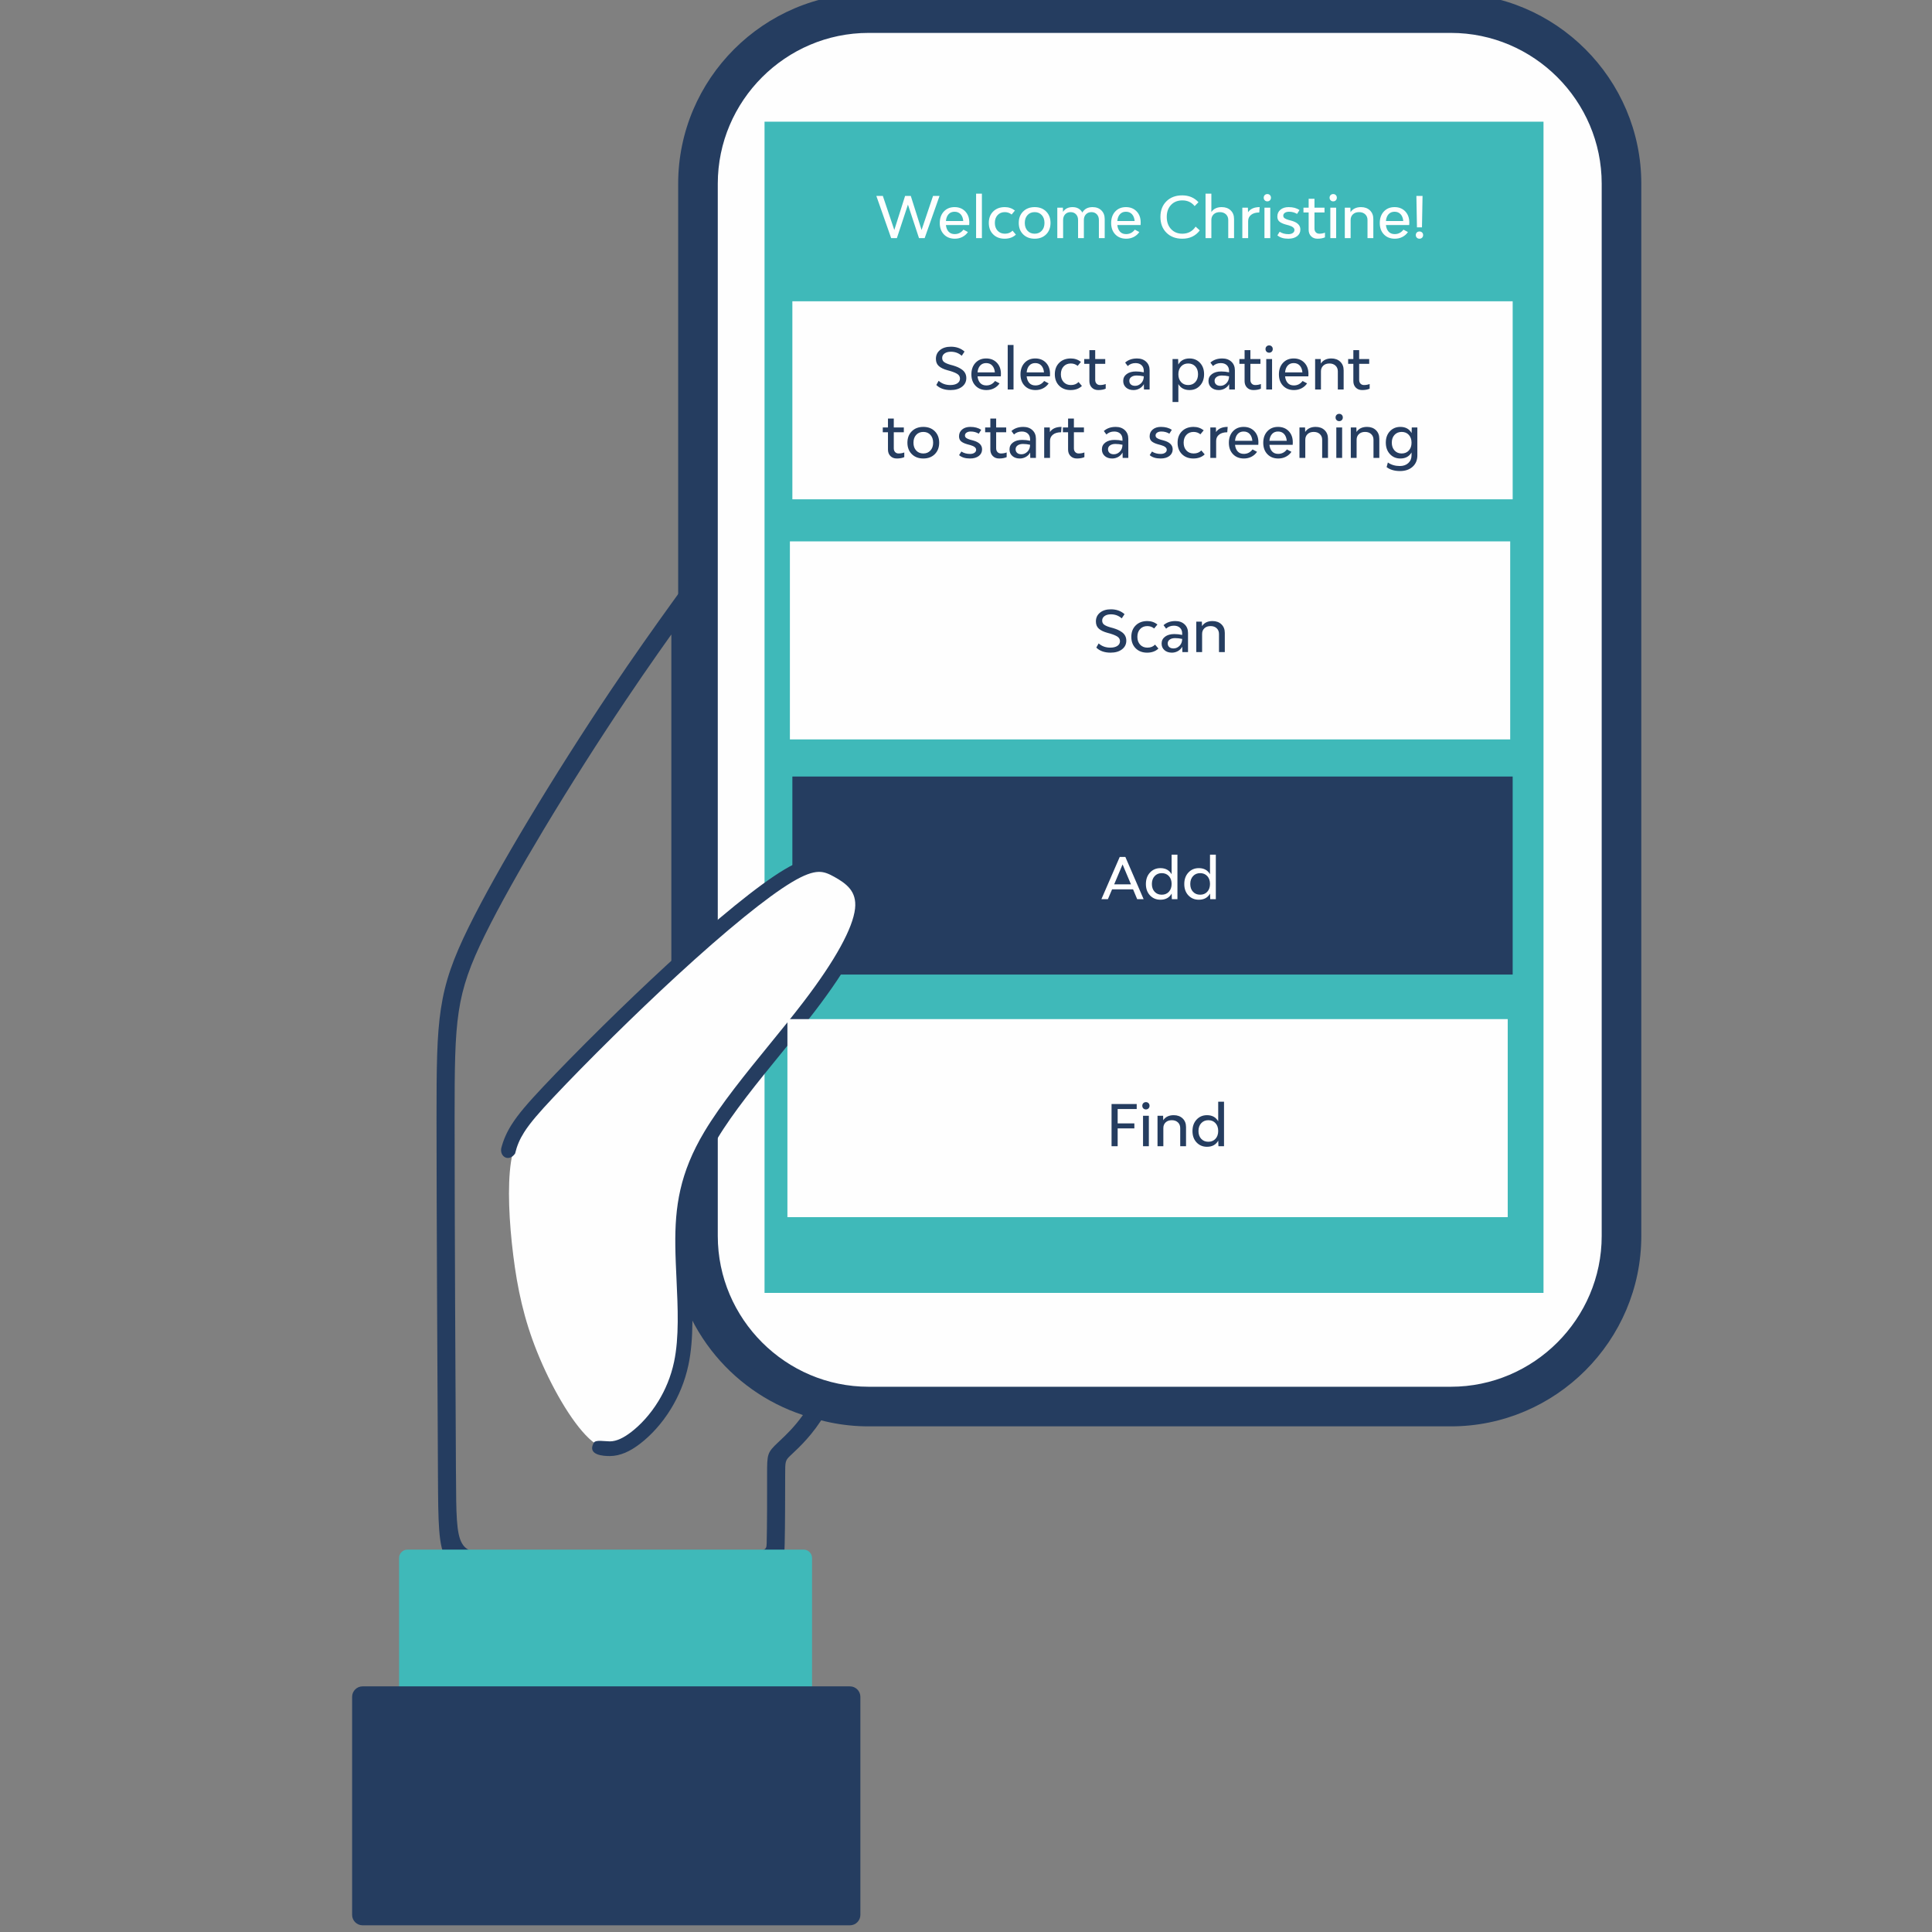 <?xml version="1.0" encoding="UTF-8"?>
<!DOCTYPE svg PUBLIC "-//W3C//DTD SVG 1.1//EN" "http://www.w3.org/Graphics/SVG/1.1/DTD/svg11.dtd">
<!-- Creator: CorelDRAW 2020 (64-Bit) -->
<svg xmlns="http://www.w3.org/2000/svg" xml:space="preserve" width="200mm" height="200mm" version="1.1" style="shape-rendering:geometricPrecision; text-rendering:geometricPrecision; image-rendering:optimizeQuality; fill-rule:evenodd; clip-rule:evenodd"
viewBox="0 0 20000 20000"
 xmlns:xlink="http://www.w3.org/1999/xlink"
 xmlns:xodm="http://www.corel.com/coreldraw/odm/2003">
 <rect x="0" y="0" width="20000" height="20000" fill="#808080" stroke="none"/>
 <defs>
  <style type="text/css">
   <![CDATA[
    .fil0 {fill:#FEFEFE}
    .fil4 {fill:#FEFEFE}
    .fil1 {fill:#3FB9B9}
    .fil3 {fill:#253D60}
    .fil5 {fill:#FEFEFE;fill-rule:nonzero}
    .fil2 {fill:#253D60;fill-rule:nonzero}
   ]]>
  </style>
 </defs>
 <g id="Слой_x0020_1">
  <path class="fil0" d="M8991.45 263.79l6028.23 0c971.34,0 1766.06,794.73 1766.06,1766.06l0 10892.77c0,971.33 -794.72,1766.06 -1766.06,1766.06l-6028.23 0c-971.34,0 -1766.06,-794.73 -1766.06,-1766.06l0 -10892.77c0,-971.33 794.72,-1766.06 1766.06,-1766.06z"/>
  <polygon class="fil1" points="7914.43,1259.71 15978.3,1259.71 15978.3,13384.03 7914.43,13384.03 "/>
  <path class="fil2" d="M8991.46 -69.32l6028.19 0c542.19,0 1035.09,221.74 1392.19,578.87 357.13,357.14 578.87,849.97 578.87,1392.19l0 10892.78c0,542.22 -221.74,1035.05 -578.87,1392.18 -357.1,357.13 -850,578.87 -1392.19,578.87l-6028.19 0c-542.18,0 -1035.09,-221.74 -1392.18,-578.87 -357.13,-357.13 -578.87,-849.96 -578.87,-1392.18l0 -10892.78c0,-542.22 221.74,-1035.05 578.87,-1392.19 357.09,-357.13 850,-578.87 1392.18,-578.87zm6028.19 410.01l-6028.19 0c-429.1,0 -819.39,175.72 -1102.34,458.71 -282.98,282.98 -458.7,673.27 -458.7,1102.34l0 10892.78c0,429.06 175.72,819.36 458.7,1102.34 282.95,282.99 673.24,458.7 1102.34,458.7l6028.19 0c429.11,0 819.4,-175.71 1102.34,-458.7 282.99,-282.98 458.71,-673.28 458.71,-1102.34l0 -10892.78c0,-429.07 -175.72,-819.36 -458.71,-1102.34 -282.94,-282.99 -673.23,-458.71 -1102.34,-458.71z"/>
  <path class="fil2" d="M6472.53 7257.7c-275.16,410.18 -576.8,883.91 -846.61,1333.61 -241.59,402.69 -457.6,786.08 -605.56,1086.44 -152.62,309.81 -231.18,528.85 -271.24,792.87 -40.63,267.69 -42.97,587.79 -42.97,1095.95 0,1084.43 9.18,2797.97 13.85,3678l0.48 25.36c3.87,803.06 4.03,811.65 473.57,811.65 603.27,0 1688.66,-9.18 2243.82,-13.79l11.25 -0.48c477.07,-3.61 485.13,-3.87 487.41,-89.7 2.39,-88.44 3.61,-219.89 4.19,-351.45l0.21 -356.5c0,-219.19 0.11,-230.81 115.39,-339.67l15.49 -14.59c59.2,-55.54 150.5,-141.27 240.15,-267.15 -378.93,-124.46 -707.99,-360.63 -947.46,-668.9 -259.62,-334.32 -414.74,-753.56 -414.74,-1207.13l0 -6204.42 -136.76 193.57c-106.68,152.2 -220.31,317.13 -340.47,496.33zm-1006.71 1237.8c271.13,-451.98 574.68,-928.63 851.7,-1341.56 117.83,-175.7 232.68,-342.38 342.7,-499.3 109.92,-156.81 212.41,-300.1 307.47,-431.77l169.23 -234.42 0 6783.77c0,410.44 140.37,789.85 375.27,1092.33 240.68,309.81 580.15,539.25 969.37,639.24l120.63 30.98 -63.23 106.85c-121.8,205.83 -257.98,333.57 -339.2,409.8l-15.49 14.59c-56.13,53 -56.18,60.63 -56.18,203.65l-0.95 357.24c-0.64,134 -1.86,267.26 -4.19,355.06 -7.22,266.46 -18.25,266.62 -673.09,272.14 -1.7,0.85 -8.22,0.16 -10.51,0.1 -585.08,4.88 -1730.25,14.54 -2245.3,14.54 -655,0 -655.11,-10.56 -660.36,-998.44l-0.11 -24.98c-4.93,-927.25 -14.58,-2732.46 -14.58,-3678.75 0,-516.38 2.49,-842.21 45.19,-1123.74 43.24,-285.09 126.84,-519.04 288.75,-847.73 149.81,-304.13 368.43,-692.13 612.88,-1099.6z"/>
  <path class="fil1" d="M4217.69 16041.74l4102.08 0c47.58,0 86.45,38.87 86.45,86.45l0 1700.1c0,47.57 -38.87,86.44 -86.45,86.44l-4102.08 0c-47.58,0 -86.45,-38.87 -86.45,-86.44l0 -1700.1c0,-47.58 38.87,-86.45 86.45,-86.45z"/>
  <path class="fil3" d="M3753.2 17457.21l5045.4 0c59.43,0 108.02,48.66 108.02,108.1l0 2257.35c0,59.44 -48.59,108.03 -108.02,108.03l-5045.4 0c-59.44,0 -108.07,-48.59 -108.07,-108.03l0 -2257.35c0,-59.44 48.63,-108.1 108.07,-108.1z"/>
  <polygon class="fil4" points="8202.55,3118.85 15659.13,3118.85 15659.13,5168.78 8202.55,5168.78 "/>
  <polygon class="fil4" points="8176.97,5604.36 15633.54,5604.36 15633.54,7654.29 8176.97,7654.29 "/>
  <polygon class="fil3" points="8202.55,8038.65 15659.13,8038.65 15659.13,10088.58 8202.55,10088.58 "/>
  <path class="fil0" d="M5723.12 11323.53c300.26,-319.32 805.43,-824.49 1282.02,-1262.96 476.6,-438.46 924.58,-810.2 1202.59,-976.21 278,-166 385.99,-126.3 514.68,-54.79 128.68,71.48 278.02,174.74 252.62,402.71 -25.4,227.96 -225.58,580.63 -549.65,1004.81 -324.08,424.15 -772.06,919.79 -1019.88,1334.44 -247.84,414.62 -295.5,748.23 -290.72,1143.81 4.75,395.56 61.95,853.07 -14.31,1215.28 -76.26,362.2 -285.95,629.11 -471.82,772.09 -185.87,142.97 -347.92,162.03 -533.77,-14.31 -185.87,-176.33 -395.58,-548.07 -533.79,-891.21 -138.2,-343.15 -204.93,-657.69 -247.82,-1000.83 -42.9,-343.15 -61.97,-714.89 -23.84,-967.48 38.13,-252.6 133.43,-386.03 433.69,-705.35z"/>
  <path class="fil2" d="M5619.82 11253.17c160.54,-170.74 380.02,-394.95 622.76,-634.08 212.2,-209.06 441.32,-428.67 663.13,-632.74 247.46,-227.66 487.9,-437.93 701.66,-611.43 199.74,-162.16 376.23,-292.09 513.45,-374.01 151.5,-90.46 260.07,-125 350.55,-127.19 96.39,-2.31 165.64,29.83 240.08,71.2 71.12,39.49 148.41,88.32 206.71,161.73 61.73,77.68 99.88,178.52 84.62,315.75 -13.55,121.74 -71.15,273 -166.46,447.2 -96.2,175.86 -231.26,376.73 -398.36,595.44 -106.03,138.75 -226.88,287.07 -349.57,437.62 -247.1,303.22 -502.05,616.1 -665.55,889.66 -119.4,199.75 -190.54,379.72 -231.16,557.03 -40.83,178.28 -51.16,354.94 -48.85,546.88 1.28,106.5 6.68,221.5 12.11,337.83 14.33,306.59 29.11,622.95 -27.91,893.83 -36.53,173.49 -102.02,326.26 -180.9,455.37 -95.36,156.06 -210.83,278.25 -318.91,361.41 -105.91,81.44 -207.61,127.66 -313.05,128.35 -63.98,0.45 -239.37,-7.63 -167.67,-137.28 18.96,-34.28 112.92,-14.29 167.06,-14.63 68.42,-0.46 140.78,-35.32 220.72,-96.8 95.06,-73.14 197.06,-181.33 281.99,-320.29 70.62,-115.58 129.22,-252.21 161.83,-407.12 53.16,-252.47 38.8,-559.1 24.93,-856.27 -5.41,-115.49 -10.77,-229.66 -12.11,-342.62 -2.46,-203.62 8.65,-391.59 52.4,-582.64 43.96,-191.99 120.65,-386.27 249.05,-601.08 169.25,-283.18 427.63,-600.25 678.05,-907.56 120.76,-148.17 239.69,-294.14 346.58,-434.03 163.11,-213.48 293.99,-407.8 385.87,-575.77 85.81,-156.86 137.28,-289.36 148.61,-391.21 10.09,-90.72 -13.71,-155.57 -52.46,-204.35 -42.15,-53.07 -103.95,-91.67 -161.45,-123.6 -54.19,-30.11 -103.38,-53.56 -162.61,-52.14 -65.15,1.56 -149.68,30.24 -276.11,105.75 -130.69,78.03 -301.17,203.72 -495.55,361.51 -210.02,170.48 -448.13,378.79 -694.52,605.47 -222.4,204.58 -450.03,422.73 -659.55,629.15 -240.47,236.88 -458.55,459.71 -618.61,629.93 -146.98,156.28 -243.36,266.46 -306.2,366.08 -45.13,71.57 -73.45,139.29 -92.15,217.97 -61.84,88.62 -158.69,36.87 -143.67,-54.15 22.37,-86.61 55.68,-163.26 107.12,-244.83 69.39,-110.05 170.83,-226.36 324.1,-389.34z"/>
  <polygon class="fil0" points="8151.3,10549.83 15607.91,10549.83 15607.91,12599.76 8151.3,12599.76 "/>
  <path class="fil5" d="M9658.71 2028.35l67.33 0 -154.1 436.92 -58.47 0 -114.54 -347.15 -114.54 347.15 -59.04 0 -153.49 -436.92 67.29 0 118.67 352.5 111.59 -352.5 59.04 0 111.58 352.5 118.68 -352.5zm375.5 275.17c0,7.85 -0.41,16.52 -1.18,25.95l-240.91 0c3.16,29.15 12.43,52.07 27.78,68.79 15.34,16.72 36.4,25.11 63.16,25.11 37.01,0 67.13,-15.35 90.33,-46.08l46.64 24.82c-14.94,22.03 -34.25,39.07 -57.85,51.06 -23.61,12.02 -49.6,18.01 -77.95,18.01 -46.84,0 -84.5,-14.86 -113.04,-44.57 -28.55,-29.72 -42.8,-69 -42.8,-117.79 0,-49.19 14.05,-88.95 42.19,-119.28 28.14,-30.28 65.07,-45.47 110.7,-45.47 45.67,0 82.56,14.7 110.7,44.01 28.18,29.32 42.23,67.78 42.23,115.44zm-152.93 -111.59c-25.59,0 -46.12,8.46 -61.67,25.39 -15.55,16.92 -24.7,40.53 -27.49,70.81l179.49 0c-2.75,-30.28 -11.99,-53.89 -27.74,-70.81 -15.75,-16.93 -36.6,-25.39 -62.59,-25.39zm223.17 273.34l0 -460.52 60.25 0 0 460.52 -60.25 0zm295.21 5.91c-48.79,0 -88.27,-14.98 -118.35,-44.86 -30.12,-29.92 -45.18,-69.48 -45.18,-118.67 0,-49.24 15.14,-88.79 45.46,-118.68 30.29,-29.92 70.25,-44.9 119.85,-44.9 39.76,0 74.79,11.82 105.11,35.43l-34.25 41.34c-20.08,-16.52 -43.49,-24.78 -70.25,-24.78 -31.1,0 -56.12,10.2 -74.99,30.69 -18.9,20.45 -28.34,47.41 -28.34,80.9 0,33.44 9.52,60.41 28.63,80.86 19.07,20.48 44.17,30.73 75.27,30.73 33.08,0 59.43,-10.45 79.11,-31.3l34.82 40.73c-29.51,28.34 -68.46,42.51 -116.89,42.51zm430.16 -45.18c-30.13,30.12 -69.76,45.18 -119,45.18 -49.19,0 -88.95,-15.06 -119.24,-45.18 -30.33,-30.09 -45.47,-69.56 -45.47,-118.35 0,-48.83 15.14,-88.27 45.47,-118.39 30.29,-30.13 70.05,-45.19 119.24,-45.19 49.24,0 88.87,15.06 119,45.19 30.08,30.12 45.14,69.56 45.14,118.39 0,48.79 -15.06,88.26 -45.14,118.35zm-119 -6.76c30.33,0 54.82,-10.25 73.53,-30.73 18.71,-20.45 28.06,-47.42 28.06,-80.86 0,-33.49 -9.35,-60.45 -28.06,-80.9 -18.71,-20.49 -43.2,-30.69 -73.53,-30.69 -30.69,0 -55.39,10.2 -74.09,30.69 -18.67,20.45 -28.02,47.41 -28.02,80.9 0,33.44 9.35,60.41 28.02,80.86 18.7,20.48 43.4,30.73 74.09,30.73zm599.28 -275.17c37.78,0 68.19,11.22 91.22,33.69 23.04,22.43 34.54,52.15 34.54,89.12l0 198.39 -60.21 0 0 -187.75c0,-24.41 -7.08,-44.09 -21.25,-59.03 -14.17,-14.98 -32.88,-22.43 -56.12,-22.43 -23.2,0 -41.99,7.45 -56.36,22.43 -14.38,14.94 -21.58,34.62 -21.58,59.03l0 187.75 -60.21 0 0 -187.75c0,-24.41 -7.09,-44.09 -21.26,-59.03 -14.17,-14.98 -32.87,-22.43 -56.08,-22.43 -23.24,0 -41.9,7.45 -56.07,22.43 -14.17,14.94 -21.26,34.62 -21.26,59.03l0 187.75 -60.25 0 0 -315.29 57.86 0 1.18 43.12c21.66,-32.67 54.53,-49.03 98.63,-49.03 46.8,0 80.65,18.71 101.54,56.12 21.63,-37.41 56.85,-56.12 105.68,-56.12zm498.3 159.45c0,7.85 -0.4,16.52 -1.17,25.95l-240.91 0c3.16,29.15 12.43,52.07 27.77,68.79 15.35,16.72 36.4,25.11 63.17,25.11 37,0 67.13,-15.35 90.33,-46.08l46.64 24.82c-14.94,22.03 -34.25,39.07 -57.86,51.06 -23.6,12.02 -49.6,18.01 -77.94,18.01 -46.85,0 -84.5,-14.86 -113.05,-44.57 -28.54,-29.72 -42.79,-69 -42.79,-117.79 0,-49.19 14.05,-88.95 42.19,-119.28 28.14,-30.28 65.06,-45.47 110.69,-45.47 45.68,0 82.56,14.7 110.7,44.01 28.18,29.32 42.23,67.78 42.23,115.44zm-152.93 -111.59c-25.58,0 -46.11,8.46 -61.66,25.39 -15.55,16.92 -24.7,40.53 -27.49,70.81l179.49 0c-2.76,-30.28 -11.99,-53.89 -27.74,-70.81 -15.75,-16.93 -36.6,-25.39 -62.6,-25.39zm583.37 279.25c-67.7,0 -122.32,-20.69 -163.86,-61.98 -41.5,-41.34 -62.27,-95.84 -62.27,-163.58 0,-66.89 20.65,-120.82 61.99,-161.76 41.34,-40.93 95.84,-61.42 163.54,-61.42 69.27,0 125.39,23.65 168.27,70.86l-39.56 40.16c-31.86,-39.35 -74.18,-59.03 -126.93,-59.03 -48.79,0 -87.99,15.63 -117.5,46.93 -29.52,31.3 -44.26,72.72 -44.26,124.26 0,51.99 14.86,93.89 44.54,125.76 29.72,31.9 68.59,47.86 116.61,47.86 59.07,0 104.91,-24.42 137.58,-73.25l43.12 38.99c-43.32,57.46 -103.73,86.2 -181.27,86.2zm408.58 -327.11c38.14,0 68.95,11.22 92.4,33.69 23.4,22.43 35.1,52.15 35.1,89.12l0 198.39 -60.21 0 0 -187.75c0,-24.41 -7.97,-44.09 -23.93,-59.03 -15.91,-14.98 -37.08,-22.43 -63.44,-22.43 -26.4,0 -47.54,7.45 -63.49,22.43 -15.95,14.94 -23.89,34.62 -23.89,59.03l0 187.75 -60.25 0 0 -460.52 60.25 0 0 190.1c23.2,-33.85 59.03,-50.78 107.46,-50.78zm272.13 53.16c24.01,-35.42 64.17,-53.16 120.45,-53.16l-4.13 55.51c-35.43,0 -63.44,8.06 -84.13,24.22 -20.65,16.15 -30.98,37.77 -30.98,64.94l0 176.53 -60.25 0 0 -315.29 57.86 0 1.18 47.25zm200.14 -112.76c-11.02,0 -20.05,-3.56 -27.13,-10.65 -7.09,-7.08 -10.65,-16.11 -10.65,-27.17 0,-11.01 3.56,-20.04 10.65,-27.12 7.08,-7.09 16.11,-10.65 27.13,-10.65 10.64,0 19.51,3.56 26.6,10.65 7.08,7.08 10.61,16.11 10.61,27.12 0,11.06 -3.53,20.09 -10.61,27.17 -7.09,7.09 -15.96,10.65 -26.6,10.65zm-30.09 380.8l0 -315.29 60.21 0 0 315.29 -60.21 0zm247.35 5.91c-49.19,0 -86.97,-11.62 -113.33,-34.86l23.61 -37.17c25.18,16.52 55.3,24.78 90.33,24.78 18.5,0 33.56,-3.92 45.14,-11.78 11.62,-7.89 17.45,-18.3 17.45,-31.3 0,-20.85 -20.08,-37 -60.24,-48.42l-30.69 -8.26c-28.35,-7.9 -49.81,-17.9 -64.38,-30.13 -14.54,-12.18 -21.83,-29.72 -21.83,-52.55 0,-29.11 10.73,-52.64 32.19,-70.53 21.42,-17.9 49.68,-26.89 84.71,-26.89 45.26,0 82.88,10.04 112.76,30.13l-25.39 40.16c-24.37,-14.98 -52.15,-22.43 -83.24,-22.43 -17.7,0 -32.07,3.73 -43.08,11.22 -11.02,7.45 -16.56,17.28 -16.56,29.51 0,11.02 4.53,19.76 13.6,26.28 9.03,6.48 22.23,12.27 39.56,17.41l30.69 8.26c62.19,16.92 93.29,47.41 93.29,91.51 0,28.74 -11.3,51.74 -33.93,69.07 -22.64,17.33 -52.84,25.99 -90.66,25.99zm320.03 -51.94c21.25,0 40.93,-3.57 59.03,-10.65l0 48.42c-21.26,9.44 -47.21,14.17 -77.94,14.17 -27.13,0 -49.07,-8.58 -65.8,-25.67 -16.76,-17.12 -25.1,-39.47 -25.1,-67.05l0 -178.88 -53.73 0 0 -49.6 53.73 0 0 -92.11 60.21 0 0 92.11 103.93 0 0 49.6 -103.93 0 0 166.49c0,15.75 4.53,28.55 13.6,38.39 9.03,9.84 21.06,14.78 36,14.78zm144.62 -334.77c-11.01,0 -20.04,-3.56 -27.12,-10.65 -7.09,-7.08 -10.65,-16.11 -10.65,-27.17 0,-11.01 3.56,-20.04 10.65,-27.12 7.08,-7.09 16.11,-10.65 27.12,-10.65 10.65,0 19.52,3.56 26.61,10.65 7.08,7.08 10.6,16.11 10.6,27.12 0,11.06 -3.52,20.09 -10.6,27.17 -7.09,7.09 -15.96,10.65 -26.61,10.65zm-30.08 380.8l0 -315.29 60.21 0 0 315.29 -60.21 0zm317.64 -321.2c38.14,0 68.95,11.22 92.4,33.69 23.4,22.43 35.1,52.15 35.1,89.12l0 198.39 -60.21 0 0 -187.75c0,-24.41 -7.97,-44.09 -23.93,-59.03 -15.91,-14.98 -37.09,-22.43 -63.44,-22.43 -26.4,0 -47.54,7.45 -63.49,22.43 -15.95,14.94 -23.89,34.62 -23.89,59.03l0 187.75 -60.25 0 0 -315.29 57.86 0 1.18 46.65c23.24,-35.03 59.43,-52.56 108.67,-52.56zm500.04 159.45c0,7.85 -0.4,16.52 -1.17,25.95l-240.91 0c3.15,29.15 12.43,52.07 27.77,68.79 15.35,16.72 36.4,25.11 63.16,25.11 37.01,0 67.14,-15.35 90.34,-46.08l46.64 24.82c-14.94,22.03 -34.25,39.07 -57.86,51.06 -23.6,12.02 -49.6,18.01 -77.94,18.01 -46.85,0 -84.5,-14.86 -113.05,-44.57 -28.54,-29.72 -42.79,-69 -42.79,-117.79 0,-49.19 14.05,-88.95 42.19,-119.28 28.14,-30.28 65.06,-45.47 110.69,-45.47 45.67,0 82.56,14.7 110.7,44.01 28.18,29.32 42.23,67.78 42.23,115.44zm-152.93 -111.59c-25.59,0 -46.11,8.46 -61.66,25.39 -15.55,16.92 -24.7,40.53 -27.49,70.81l179.48 0c-2.75,-30.28 -11.98,-53.89 -27.73,-70.81 -15.75,-16.93 -36.6,-25.39 -62.6,-25.39zm232.05 161.75l-5.91 -325.33 63.77 0 -5.92 325.33 -51.94 0zm53.16 106.86c-7.09,7.08 -16.16,10.64 -27.17,10.64 -11.01,0 -20.08,-3.56 -27.17,-10.64 -7.08,-7.09 -10.65,-16.12 -10.65,-27.13 0,-11.06 3.57,-20 10.65,-26.89 7.09,-6.88 16.16,-10.32 27.17,-10.32 11.01,0 20.08,3.44 27.17,10.32 7.04,6.89 10.61,15.83 10.61,26.89 0,11.01 -3.57,20.04 -10.61,27.13z"/>
  <path class="fil2" d="M9840.83 4037.87c-63.77,0 -113.17,-17.53 -148.19,-52.55l24.17 -43.08c33.08,29.11 73.04,43.69 119.89,43.69 31.05,0 55.67,-5.92 73.77,-17.74 18.1,-11.78 27.17,-27.94 27.17,-48.42 0,-20.05 -8.46,-35.8 -25.39,-47.21 -16.92,-11.42 -42.71,-22.23 -77.33,-32.48l-27.78 -7.69c-37.77,-10.2 -67.01,-24.29 -87.66,-42.19 -20.65,-17.94 -31.01,-43 -31.01,-75.31 0,-37.78 14.17,-68.18 42.51,-91.18 28.34,-23.04 65.96,-34.58 112.76,-34.58 56.32,0 103.33,16.76 141.15,50.21l-28.95 43.69c-31.5,-27.94 -68.87,-41.91 -112.2,-41.91 -27.12,0 -48.99,5.91 -65.51,17.69 -16.52,11.83 -24.82,27.37 -24.82,46.65 0,18.9 7.09,33.36 21.26,43.4 14.17,10.04 35.06,18.99 62.6,26.85l28.34 7.69c18.5,5.5 34.94,11.42 49.31,17.69 14.34,6.32 28.71,14.58 43.08,24.82 14.38,10.25 25.51,22.72 33.37,37.49 7.85,14.74 11.82,31.59 11.82,50.49 0,36.97 -14.86,66.89 -44.58,89.73 -29.72,22.83 -68.99,34.25 -117.78,34.25zm520.73 -167.66c0,7.85 -0.4,16.52 -1.17,25.95l-240.91 0c3.15,29.15 12.43,52.07 27.77,68.79 15.35,16.72 36.4,25.1 63.16,25.1 37.01,0 67.14,-15.34 90.34,-46.07l46.64 24.82c-14.94,22.02 -34.25,39.07 -57.86,51.06 -23.6,12.02 -49.6,18.01 -77.94,18.01 -46.85,0 -84.5,-14.86 -113.05,-44.58 -28.54,-29.71 -42.79,-68.99 -42.79,-117.78 0,-49.19 14.05,-88.95 42.19,-119.28 28.14,-30.29 65.06,-45.47 110.69,-45.47 45.67,0 82.56,14.7 110.7,44.01 28.18,29.32 42.23,67.78 42.23,115.44zm-152.93 -111.59c-25.59,0 -46.11,8.46 -61.66,25.39 -15.55,16.92 -24.7,40.53 -27.49,70.81l179.48 0c-2.75,-30.28 -11.98,-53.89 -27.73,-70.81 -15.75,-16.93 -36.6,-25.39 -62.6,-25.39zm223.18 273.34l0 -460.52 60.25 0 0 460.52 -60.25 0zm438.09 -161.75c0,7.85 -0.4,16.52 -1.17,25.95l-240.91 0c3.16,29.15 12.43,52.07 27.77,68.79 15.35,16.72 36.4,25.1 63.17,25.1 37,0 67.13,-15.34 90.33,-46.07l46.64 24.82c-14.94,22.02 -34.25,39.07 -57.86,51.06 -23.6,12.02 -49.6,18.01 -77.94,18.01 -46.85,0 -84.5,-14.86 -113.05,-44.58 -28.54,-29.71 -42.79,-68.99 -42.79,-117.78 0,-49.19 14.05,-88.95 42.19,-119.28 28.14,-30.29 65.06,-45.47 110.69,-45.47 45.68,0 82.56,14.7 110.7,44.01 28.18,29.32 42.23,67.78 42.23,115.44zm-152.93 -111.59c-25.58,0 -46.11,8.46 -61.66,25.39 -15.55,16.92 -24.7,40.53 -27.49,70.81l179.49 0c-2.76,-30.28 -11.99,-53.89 -27.74,-70.81 -15.75,-16.93 -36.6,-25.39 -62.6,-25.39zm366.07 279.25c-48.79,0 -88.27,-14.98 -118.35,-44.86 -30.13,-29.92 -45.19,-69.48 -45.19,-118.67 0,-49.24 15.14,-88.8 45.47,-118.68 30.29,-29.92 70.25,-44.9 119.85,-44.9 39.76,0 74.78,11.82 105.11,35.43l-34.25 41.34c-20.09,-16.52 -43.49,-24.78 -70.25,-24.78 -31.1,0 -56.12,10.2 -74.99,30.69 -18.91,20.45 -28.34,47.41 -28.34,80.9 0,33.44 9.51,60.41 28.62,80.85 19.07,20.49 44.18,30.74 75.27,30.74 33.08,0 59.44,-10.45 79.12,-31.3l34.82 40.73c-29.52,28.34 -68.47,42.51 -116.89,42.51zm304.07 -51.94c21.26,0 40.94,-3.57 59.04,-10.65l0 48.42c-21.26,9.44 -47.22,14.17 -77.95,14.17 -27.12,0 -49.07,-8.58 -65.79,-25.67 -16.76,-17.12 -25.1,-39.47 -25.1,-67.05l0 -178.88 -53.73 0 0 -49.6 53.73 0 0 -92.11 60.2 0 0 92.11 103.94 0 0 49.6 -103.94 0 0 166.49c0,15.75 4.54,28.55 13.61,38.39 9.03,9.84 21.05,14.78 35.99,14.78zm382.58 -275.17c39.4,0 71.06,11.22 95.07,33.69 24.01,22.43 36.04,52.15 36.04,89.11l0 198.4 -58.47 0 -1.17 -55.51c-10.65,19.31 -25.59,34.34 -44.86,45.19 -19.32,10.81 -40.17,16.23 -62.6,16.23 -31.5,0 -57.09,-8.66 -76.77,-25.99 -19.68,-17.33 -29.51,-40.13 -29.51,-68.47 0,-29.52 12.02,-53.24 36.03,-71.14 24.01,-17.93 55.88,-26.88 95.64,-26.88 27.16,0 54.33,2.95 81.46,8.86l0 -14.17c0,-25.18 -7.65,-45.06 -23,-59.64 -15.38,-14.57 -36.24,-21.82 -62.59,-21.82 -32.27,0 -59.24,10.2 -80.9,30.69l-26.56 -36.04c31.86,-28.34 72.64,-42.51 122.19,-42.51zm-18.86 283.42c23.2,0 43.89,-8.94 61.99,-26.88 18.09,-17.9 27.37,-41.83 27.73,-71.71 -25.59,-5.54 -50.17,-8.3 -73.77,-8.3 -22.84,0 -41.26,5.02 -55.23,15.07 -13.97,10.04 -20.97,23.11 -20.97,39.27 0,16.16 5.34,28.91 15.95,38.38 10.65,9.44 25.39,14.17 44.3,14.17zm563.28 -283.42c43.69,0 79.69,15.06 108.03,45.19 28.34,30.12 42.51,69.15 42.51,117.17 0,48.83 -14.17,88.47 -42.51,119 -28.34,30.49 -64.34,45.75 -108.03,45.75 -53.16,0 -91.71,-20.69 -115.72,-61.99l0 185.97 -60.24 0 0 -445.18 57.86 0 1.78 57.29c23.6,-42.15 62.39,-63.2 116.32,-63.2zm-14.17 275.17c30.69,0 55.39,-10.25 74.1,-30.74 18.7,-20.44 28.01,-47.61 28.01,-81.46 0,-33.44 -9.31,-60.33 -28.01,-80.57 -18.71,-20.29 -43.41,-30.41 -74.1,-30.41 -30.33,0 -54.82,10.2 -73.53,30.69 -18.7,20.45 -28.02,47.41 -28.02,80.9 0,33.44 9.32,60.41 28.02,80.85 18.71,20.49 43.2,30.74 73.53,30.74zm352.46 -275.17c39.4,0 71.06,11.22 95.07,33.69 24.01,22.43 36.03,52.15 36.03,89.11l0 198.4 -58.46 0 -1.18 -55.51c-10.65,19.31 -25.59,34.34 -44.86,45.19 -19.31,10.81 -40.16,16.23 -62.6,16.23 -31.5,0 -57.09,-8.66 -76.76,-25.99 -19.68,-17.33 -29.52,-40.13 -29.52,-68.47 0,-29.52 12.03,-53.24 36.04,-71.14 24.01,-17.93 55.87,-26.88 95.63,-26.88 27.17,0 54.34,2.95 81.47,8.86l0 -14.17c0,-25.18 -7.66,-45.06 -23,-59.64 -15.39,-14.57 -36.24,-21.82 -62.6,-21.82 -32.27,0 -59.23,10.2 -80.9,30.69l-26.56 -36.04c31.87,-28.34 72.64,-42.51 122.2,-42.51zm-18.87 283.42c23.2,0 43.89,-8.94 61.99,-26.88 18.1,-17.9 27.37,-41.83 27.74,-71.71 -25.59,-5.54 -50.17,-8.3 -73.78,-8.3 -22.83,0 -41.25,5.02 -55.22,15.07 -13.97,10.04 -20.98,23.11 -20.98,39.27 0,16.16 5.35,28.91 15.96,38.38 10.65,9.44 25.38,14.17 44.29,14.17zm360.15 -8.25c21.26,0 40.94,-3.57 59.04,-10.65l0 48.42c-21.26,9.44 -47.21,14.17 -77.95,14.17 -27.12,0 -49.07,-8.58 -65.79,-25.67 -16.76,-17.12 -25.1,-39.47 -25.1,-67.05l0 -178.88 -53.73 0 0 -49.6 53.73 0 0 -92.11 60.2 0 0 92.11 103.94 0 0 49.6 -103.94 0 0 166.49c0,15.75 4.54,28.55 13.61,38.39 9.03,9.84 21.05,14.78 35.99,14.78zm144.63 -334.77c-11.01,0 -20.04,-3.56 -27.13,-10.65 -7.08,-7.08 -10.65,-16.11 -10.65,-27.17 0,-11.01 3.57,-20.04 10.65,-27.12 7.09,-7.09 16.12,-10.65 27.13,-10.65 10.65,0 19.52,3.56 26.6,10.65 7.09,7.08 10.61,16.11 10.61,27.12 0,11.06 -3.52,20.09 -10.61,27.17 -7.08,7.09 -15.95,10.65 -26.6,10.65zm-30.08 380.8l0 -315.29 60.2 0 0 315.29 -60.2 0zm436.88 -161.75c0,7.85 -0.41,16.52 -1.18,25.95l-240.91 0c3.16,29.15 12.43,52.07 27.78,68.79 15.34,16.72 36.4,25.1 63.16,25.1 37.01,0 67.13,-15.34 90.33,-46.07l46.64 24.82c-14.94,22.02 -34.25,39.07 -57.85,51.06 -23.61,12.02 -49.6,18.01 -77.95,18.01 -46.84,0 -84.5,-14.86 -113.04,-44.58 -28.55,-29.71 -42.8,-68.99 -42.8,-117.78 0,-49.19 14.05,-88.95 42.19,-119.28 28.14,-30.29 65.07,-45.47 110.7,-45.47 45.67,0 82.56,14.7 110.7,44.01 28.18,29.32 42.23,67.78 42.23,115.44zm-152.93 -111.59c-25.59,0 -46.12,8.46 -61.67,25.39 -15.54,16.92 -24.7,40.53 -27.49,70.81l179.49 0c-2.75,-30.28 -11.99,-53.89 -27.74,-70.81 -15.75,-16.93 -36.6,-25.39 -62.59,-25.39zm389.71 -47.86c38.14,0 68.95,11.22 92.39,33.69 23.41,22.43 35.11,52.15 35.11,89.11l0 198.4 -60.21 0 0 -187.75c0,-24.41 -7.98,-44.09 -23.93,-59.03 -15.91,-14.98 -37.09,-22.43 -63.45,-22.43 -26.4,0 -47.53,7.45 -63.48,22.43 -15.96,14.94 -23.89,34.62 -23.89,59.03l0 187.75 -60.25 0 0 -315.29 57.86 0 1.17 46.65c23.24,-35.03 59.44,-52.56 108.68,-52.56zm337.68 275.17c21.25,0 40.93,-3.57 59.03,-10.65l0 48.42c-21.26,9.44 -47.21,14.17 -77.94,14.17 -27.13,0 -49.07,-8.58 -65.8,-25.67 -16.76,-17.12 -25.1,-39.47 -25.1,-67.05l0 -178.88 -53.73 0 0 -49.6 53.73 0 0 -92.11 60.21 0 0 92.11 103.93 0 0 49.6 -103.93 0 0 166.49c0,15.75 4.53,28.55 13.6,38.39 9.03,9.84 21.06,14.78 36,14.78zm-4817.53 708.47c21.26,0 40.93,-3.56 59.03,-10.64l0 48.42c-21.25,9.44 -47.21,14.17 -77.94,14.17 -27.13,0 -49.07,-8.58 -65.79,-25.67 -16.77,-17.12 -25.11,-39.47 -25.11,-67.05l0 -178.88 -53.73 0 0 -49.6 53.73 0 0 -92.11 60.21 0 0 92.11 103.94 0 0 49.6 -103.94 0 0 166.49c0,15.75 4.53,28.55 13.6,38.39 9.03,9.84 21.06,14.77 36,14.77zm375.21 6.77c-30.12,30.12 -69.76,45.18 -119,45.18 -49.19,0 -88.95,-15.06 -119.24,-45.18 -30.32,-30.09 -45.47,-69.56 -45.47,-118.35 0,-48.83 15.15,-88.27 45.47,-118.39 30.29,-30.13 70.05,-45.19 119.24,-45.19 49.24,0 88.88,15.06 119,45.19 30.09,30.12 45.15,69.56 45.15,118.39 0,48.79 -15.06,88.26 -45.15,118.35zm-119 -6.77c30.33,0 54.83,-10.24 73.53,-30.73 18.71,-20.44 28.06,-47.41 28.06,-80.85 0,-33.49 -9.35,-60.45 -28.06,-80.9 -18.7,-20.49 -43.2,-30.69 -73.53,-30.69 -30.69,0 -55.38,10.2 -74.09,30.69 -18.67,20.45 -28.02,47.41 -28.02,80.9 0,33.44 9.35,60.41 28.02,80.85 18.71,20.49 43.4,30.73 74.09,30.73zm483.57 51.95c-49.2,0 -86.97,-11.62 -113.33,-34.86l23.6 -37.17c25.19,16.52 55.31,24.78 90.33,24.78 18.51,0 33.57,-3.93 45.15,-11.78 11.62,-7.9 17.45,-18.3 17.45,-31.3 0,-20.85 -20.08,-37.01 -60.25,-48.42l-30.69 -8.26c-28.34,-7.9 -49.8,-17.9 -64.38,-30.13 -14.53,-12.18 -21.82,-29.72 -21.82,-52.55 0,-29.11 10.73,-52.64 32.19,-70.53 21.42,-17.9 49.68,-26.89 84.7,-26.89 45.27,0 82.88,10.04 112.77,30.12l-25.39 40.17c-24.38,-14.98 -52.15,-22.43 -83.25,-22.43 -17.69,0 -32.06,3.72 -43.08,11.21 -11.01,7.45 -16.56,17.29 -16.56,29.52 0,11.01 4.54,19.76 13.61,26.28 9.03,6.48 22.23,12.27 39.55,17.41l30.7 8.26c62.19,16.92 93.28,47.41 93.28,91.5 0,28.75 -11.29,51.75 -33.93,69.08 -22.63,17.33 -52.84,25.99 -90.65,25.99zm320.02 -51.95c21.26,0 40.94,-3.56 59.04,-10.64l0 48.42c-21.26,9.44 -47.21,14.17 -77.94,14.17 -27.13,0 -49.08,-8.58 -65.8,-25.67 -16.76,-17.12 -25.1,-39.47 -25.1,-67.05l0 -178.88 -53.73 0 0 -49.6 53.73 0 0 -92.11 60.2 0 0 92.11 103.94 0 0 49.6 -103.94 0 0 166.49c0,15.75 4.54,28.55 13.61,38.39 9.03,9.84 21.05,14.77 35.99,14.77zm230.83 -275.16c39.4,0 71.06,11.22 95.07,33.69 24.01,22.43 36.04,52.15 36.04,89.11l0 198.4 -58.47 0 -1.17 -55.51c-10.65,19.31 -25.59,34.34 -44.87,45.19 -19.31,10.81 -40.16,16.23 -62.59,16.23 -31.5,0 -57.09,-8.66 -76.77,-25.99 -19.68,-17.33 -29.52,-40.13 -29.52,-68.47 0,-29.52 12.03,-53.24 36.04,-71.14 24.01,-17.93 55.87,-26.88 95.63,-26.88 27.17,0 54.34,2.95 81.47,8.86l0 -14.17c0,-25.18 -7.65,-45.06 -23,-59.64 -15.38,-14.57 -36.24,-21.82 -62.59,-21.82 -32.27,0 -59.24,10.2 -80.9,30.69l-26.56 -36.04c31.86,-28.34 72.63,-42.51 122.19,-42.51zm-18.86 283.42c23.2,0 43.89,-8.94 61.98,-26.88 18.1,-17.9 27.37,-41.83 27.74,-71.71 -25.59,-5.54 -50.17,-8.3 -73.77,-8.3 -22.84,0 -41.26,5.02 -55.23,15.07 -13.97,10.04 -20.97,23.11 -20.97,39.27 0,16.15 5.34,28.91 15.95,38.38 10.65,9.44 25.39,14.17 44.3,14.17zm294.59 -230.26c24.01,-35.43 64.18,-53.16 120.46,-53.16l-4.13 55.51c-35.43,0 -63.45,8.06 -84.14,24.21 -20.65,16.16 -30.97,37.78 -30.97,64.95l0 176.53 -60.25 0 0 -315.29 57.86 0 1.17 47.25zm298.17 222c21.25,0 40.93,-3.56 59.03,-10.64l0 48.42c-21.26,9.44 -47.21,14.17 -77.94,14.17 -27.13,0 -49.07,-8.58 -65.8,-25.67 -16.76,-17.12 -25.1,-39.47 -25.1,-67.05l0 -178.88 -53.73 0 0 -49.6 53.73 0 0 -92.11 60.21 0 0 92.11 103.93 0 0 49.6 -103.93 0 0 166.49c0,15.75 4.53,28.55 13.6,38.39 9.03,9.84 21.06,14.77 36,14.77zm382.58 -275.16c39.4,0 71.06,11.22 95.07,33.69 24.01,22.43 36.03,52.15 36.03,89.11l0 198.4 -58.46 0 -1.18 -55.51c-10.65,19.31 -25.59,34.34 -44.86,45.19 -19.31,10.81 -40.16,16.23 -62.6,16.23 -31.5,0 -57.09,-8.66 -76.76,-25.99 -19.68,-17.33 -29.52,-40.13 -29.52,-68.47 0,-29.52 12.03,-53.24 36.04,-71.14 24.01,-17.93 55.87,-26.88 95.63,-26.88 27.17,0 54.34,2.95 81.47,8.86l0 -14.17c0,-25.18 -7.66,-45.06 -23,-59.64 -15.39,-14.57 -36.24,-21.82 -62.6,-21.82 -32.27,0 -59.23,10.2 -80.9,30.69l-26.56 -36.04c31.87,-28.34 72.64,-42.51 122.2,-42.51zm-18.87 283.42c23.2,0 43.89,-8.94 61.99,-26.88 18.1,-17.9 27.37,-41.83 27.74,-71.71 -25.59,-5.54 -50.17,-8.3 -73.78,-8.3 -22.83,0 -41.25,5.02 -55.22,15.07 -13.97,10.04 -20.98,23.11 -20.98,39.27 0,16.15 5.35,28.91 15.96,38.38 10.65,9.44 25.38,14.17 44.29,14.17zm484.74 43.69c-49.2,0 -86.97,-11.62 -113.33,-34.86l23.6 -37.17c25.19,16.52 55.31,24.78 90.34,24.78 18.5,0 33.56,-3.93 45.14,-11.78 11.62,-7.9 17.45,-18.3 17.45,-31.3 0,-20.85 -20.08,-37.01 -60.25,-48.42l-30.69 -8.26c-28.34,-7.9 -49.8,-17.9 -64.37,-30.13 -14.54,-12.18 -21.83,-29.72 -21.83,-52.55 0,-29.11 10.73,-52.64 32.19,-70.53 21.42,-17.9 49.68,-26.89 84.7,-26.89 45.27,0 82.89,10.04 112.77,30.12l-25.39 40.17c-24.37,-14.98 -52.15,-22.43 -83.25,-22.43 -17.69,0 -32.06,3.72 -43.08,11.21 -11.01,7.45 -16.56,17.29 -16.56,29.52 0,11.01 4.54,19.76 13.61,26.28 9.03,6.48 22.23,12.27 39.56,17.41l30.69 8.26c62.19,16.92 93.28,47.41 93.28,91.5 0,28.75 -11.29,51.75 -33.93,69.08 -22.63,17.33 -52.83,25.99 -90.65,25.99zm338.89 0c-48.79,0 -88.26,-14.98 -118.35,-44.86 -30.12,-29.92 -45.18,-69.48 -45.18,-118.67 0,-49.24 15.14,-88.8 45.47,-118.68 30.28,-29.92 70.25,-44.9 119.84,-44.9 39.77,0 74.79,11.82 105.11,35.43l-34.25 41.34c-20.08,-16.52 -43.48,-24.78 -70.25,-24.78 -31.09,0 -56.12,10.2 -74.98,30.69 -18.91,20.45 -28.35,47.41 -28.35,80.9 0,33.44 9.52,60.41 28.63,80.85 19.07,20.49 44.17,30.73 75.27,30.73 33.08,0 59.44,-10.44 79.11,-31.29l34.83 40.73c-29.52,28.34 -68.47,42.51 -116.9,42.51zm234.4 -273.95c24.01,-35.43 64.17,-53.16 120.45,-53.16l-4.13 55.51c-35.43,0 -63.45,8.06 -84.14,24.21 -20.65,16.16 -30.97,37.78 -30.97,64.95l0 176.53 -60.25 0 0 -315.29 57.86 0 1.18 47.25zm438.7 106.29c0,7.85 -0.41,16.52 -1.18,25.95l-240.91 0c3.16,29.15 12.43,52.07 27.78,68.79 15.34,16.72 36.4,25.1 63.16,25.1 37.01,0 67.13,-15.34 90.33,-46.07l46.64 24.82c-14.94,22.02 -34.25,39.07 -57.85,51.05 -23.61,12.03 -49.6,18.02 -77.95,18.02 -46.84,0 -84.5,-14.86 -113.04,-44.58 -28.55,-29.72 -42.8,-68.99 -42.8,-117.78 0,-49.19 14.05,-88.95 42.19,-119.28 28.14,-30.29 65.07,-45.47 110.7,-45.47 45.67,0 82.56,14.7 110.7,44.01 28.18,29.32 42.23,67.78 42.23,115.44zm-152.93 -111.59c-25.59,0 -46.12,8.46 -61.67,25.39 -15.54,16.92 -24.7,40.53 -27.49,70.81l179.49 0c-2.75,-30.28 -11.99,-53.89 -27.74,-70.81 -15.75,-16.93 -36.6,-25.39 -62.59,-25.39zm508.95 111.59c0,7.85 -0.41,16.52 -1.18,25.95l-240.91 0c3.16,29.15 12.43,52.07 27.78,68.79 15.34,16.72 36.4,25.1 63.16,25.1 37.01,0 67.13,-15.34 90.33,-46.07l46.65 24.82c-14.94,22.02 -34.26,39.07 -57.86,51.05 -23.61,12.03 -49.6,18.02 -77.94,18.02 -46.85,0 -84.51,-14.86 -113.05,-44.58 -28.55,-29.72 -42.8,-68.99 -42.8,-117.78 0,-49.19 14.05,-88.95 42.19,-119.28 28.14,-30.29 65.07,-45.47 110.7,-45.47 45.67,0 82.56,14.7 110.7,44.01 28.18,29.32 42.23,67.78 42.23,115.44zm-152.93 -111.59c-25.59,0 -46.12,8.46 -61.67,25.39 -15.54,16.92 -24.69,40.53 -27.49,70.81l179.49 0c-2.75,-30.28 -11.98,-53.89 -27.73,-70.81 -15.75,-16.93 -36.61,-25.39 -62.6,-25.39zm389.71 -47.86c38.14,0 68.95,11.22 92.39,33.69 23.41,22.43 35.11,52.15 35.11,89.11l0 198.4 -60.21 0 0 -187.75c0,-24.41 -7.98,-44.09 -23.93,-59.03 -15.91,-14.98 -37.09,-22.43 -63.44,-22.43 -26.4,0 -47.54,7.45 -63.49,22.43 -15.95,14.94 -23.89,34.62 -23.89,59.03l0 187.75 -60.25 0 0 -315.29 57.86 0 1.18 46.65c23.24,-35.03 59.43,-52.56 108.67,-52.56zm243.78 -59.6c-11.01,0 -20.04,-3.56 -27.12,-10.65 -7.09,-7.08 -10.65,-16.11 -10.65,-27.17 0,-11.01 3.56,-20.04 10.65,-27.12 7.08,-7.09 16.11,-10.65 27.12,-10.65 10.65,0 19.52,3.56 26.61,10.65 7.08,7.08 10.6,16.11 10.6,27.12 0,11.06 -3.52,20.09 -10.6,27.17 -7.09,7.09 -15.96,10.65 -26.61,10.65zm-30.08 380.8l0 -315.29 60.21 0 0 315.29 -60.21 0zm317.64 -321.2c38.14,0 68.95,11.22 92.39,33.69 23.41,22.43 35.11,52.15 35.11,89.11l0 198.4 -60.21 0 0 -187.75c0,-24.41 -7.98,-44.09 -23.93,-59.03 -15.91,-14.98 -37.09,-22.43 -63.44,-22.43 -26.4,0 -47.54,7.45 -63.49,22.43 -15.95,14.94 -23.89,34.62 -23.89,59.03l0 187.75 -60.25 0 0 -315.29 57.86 0 1.18 46.65c23.24,-35.03 59.43,-52.56 108.67,-52.56zm463.44 5.91l57.86 0 0 289.3c0,48.83 -16.44,87.98 -49.32,117.5 -32.84,29.51 -76.24,44.29 -130.17,44.29 -57.05,0 -103.33,-13.6 -138.76,-40.73l13 -47.82c34.66,24.38 75.96,36.6 123.98,36.6 36.23,0 65.47,-10.24 87.7,-30.73 22.22,-20.44 33.36,-47.41 33.36,-80.85l0 -28.95c-24.42,41.74 -63,62.59 -115.72,62.59 -43.69,0 -79.72,-15.26 -108.06,-45.75 -28.35,-30.53 -42.52,-70.17 -42.52,-119 0,-48.38 14.17,-87.58 42.52,-117.46 28.34,-29.92 64.37,-44.9 108.06,-44.9 53.53,0 92.28,21.26 116.29,63.77l1.78 -57.86zm-104.51 269.25c30.7,0 55.39,-10.24 74.1,-30.73 18.71,-20.44 28.06,-47.41 28.06,-80.85 0,-33.49 -9.35,-60.45 -28.06,-80.9 -18.71,-20.49 -43.4,-30.69 -74.1,-30.69 -30.32,0 -54.9,10.12 -73.81,30.41 -18.86,20.24 -28.34,47.13 -28.34,80.57 0,33.44 9.48,60.53 28.34,81.18 18.91,20.65 43.49,31.01 73.81,31.01z"/>
  <path class="fil2" d="M11497.12 6756.28c-63.77,0 -113.17,-17.54 -148.19,-52.56l24.17 -43.08c33.08,29.11 73.05,43.69 119.89,43.69 31.06,0 55.67,-5.91 73.77,-17.74 18.1,-11.78 27.17,-27.93 27.17,-48.42 0,-20.04 -8.46,-35.79 -25.39,-47.21 -16.92,-11.42 -42.71,-22.23 -77.33,-32.47l-27.78 -7.7c-37.77,-10.2 -67.01,-24.29 -87.66,-42.19 -20.64,-17.93 -31.01,-43 -31.01,-75.31 0,-37.77 14.17,-68.18 42.51,-91.18 28.35,-23.04 65.96,-34.58 112.77,-34.58 56.32,0 103.32,16.77 141.14,50.21l-28.95 43.69c-31.5,-27.94 -68.87,-41.91 -112.19,-41.91 -27.13,0 -49,5.91 -65.52,17.7 -16.51,11.82 -24.82,27.37 -24.82,46.64 0,18.91 7.09,33.36 21.26,43.4 14.17,10.05 35.07,18.99 62.6,26.85l28.34 7.69c18.5,5.51 34.94,11.42 49.32,17.7 14.33,6.31 28.7,14.57 43.08,24.82 14.37,10.24 25.5,22.71 33.36,37.49 7.85,14.74 11.82,31.58 11.82,50.49 0,36.97 -14.86,66.89 -44.58,89.72 -29.71,22.84 -68.99,34.26 -117.78,34.26zm377.85 0c-48.79,0 -88.27,-14.98 -118.35,-44.87 -30.13,-29.92 -45.19,-69.47 -45.19,-118.67 0,-49.23 15.14,-88.79 45.47,-118.67 30.29,-29.92 70.25,-44.91 119.85,-44.91 39.76,0 74.78,11.83 105.11,35.43l-34.26 41.34c-20.08,-16.52 -43.48,-24.78 -70.24,-24.78 -31.1,0 -56.12,10.21 -74.99,30.69 -18.91,20.45 -28.34,47.42 -28.34,80.9 0,33.44 9.51,60.41 28.62,80.86 19.07,20.49 44.18,30.73 75.27,30.73 33.08,0 59.44,-10.45 79.12,-31.3l34.82 40.73c-29.52,28.35 -68.47,42.52 -116.89,42.52zm292.25 -327.12c39.39,0 71.06,11.22 95.07,33.69 24.01,22.43 36.03,52.15 36.03,89.12l0 198.4 -58.46 0 -1.18 -55.52c-10.65,19.32 -25.59,34.34 -44.86,45.19 -19.31,10.81 -40.17,16.24 -62.6,16.24 -31.5,0 -57.09,-8.67 -76.77,-26 -19.67,-17.33 -29.51,-40.12 -29.51,-68.46 0,-29.52 12.02,-53.25 36.03,-71.14 24.01,-17.94 55.88,-26.89 95.64,-26.89 27.17,0 54.34,2.96 81.46,8.87l0 -14.17c0,-25.19 -7.65,-45.07 -22.99,-59.64 -15.39,-14.58 -36.24,-21.83 -62.6,-21.83 -32.27,0 -59.24,10.21 -80.9,30.69l-26.56 -36.03c31.87,-28.34 72.64,-42.52 122.2,-42.52zm-18.87 283.43c23.2,0 43.89,-8.95 61.99,-26.89 18.1,-17.89 27.37,-41.82 27.73,-71.7 -25.59,-5.55 -50.16,-8.3 -73.77,-8.3 -22.83,0 -41.26,5.02 -55.23,15.06 -13.96,10.04 -20.97,23.12 -20.97,39.27 0,16.16 5.35,28.91 15.95,38.39 10.65,9.43 25.39,14.17 44.3,14.17zm403.27 -283.43c38.14,0 68.96,11.22 92.4,33.69 23.4,22.43 35.1,52.15 35.1,89.12l0 198.4 -60.2 0 0 -187.75c0,-24.42 -7.98,-44.1 -23.93,-59.04 -15.92,-14.98 -37.09,-22.43 -63.45,-22.43 -26.4,0 -47.54,7.45 -63.49,22.43 -15.95,14.94 -23.89,34.62 -23.89,59.04l0 187.75 -60.24 0 0 -315.29 57.85 0 1.18 46.64c23.24,-35.02 59.44,-52.56 108.67,-52.56z"/>
  <path class="fil5" d="M11771.96 9308.03l-42.51 -101.55 -217.27 0 -43.12 101.55 -67.29 0 189.53 -436.92 58.42 0 188.97 436.92 -66.73 0zm-237.95 -153.5l173.57 0 -86.76 -206.05 -86.81 206.05zm594.54 -307.03l60.21 0 0 460.53 -57.86 0 -1.74 -57.86c-24.01,42.51 -62.8,63.77 -116.33,63.77 -43.69,0 -79.72,-14.98 -108.02,-44.86 -28.35,-29.93 -42.52,-69.12 -42.52,-117.5 0,-48.83 14.17,-88.47 42.52,-119 28.3,-30.49 64.33,-45.75 108.02,-45.75 52.76,0 91.31,21.05 115.72,63.2l0 -202.53zm-102.15 414.49c30.73,0 55.43,-10.24 74.09,-30.73 18.71,-20.45 28.06,-47.41 28.06,-80.86 0,-33.48 -9.35,-60.45 -28.06,-80.9 -18.66,-20.48 -43.36,-30.69 -74.09,-30.69 -30.29,0 -54.91,10.33 -73.78,30.98 -18.9,20.69 -28.34,47.74 -28.34,81.18 0,33.48 9.44,60.33 28.34,80.61 18.87,20.25 43.49,30.41 73.78,30.41zm499.51 -414.49l60.21 0 0 460.53 -57.86 0 -1.74 -57.86c-24.01,42.51 -62.8,63.77 -116.33,63.77 -43.68,0 -79.72,-14.98 -108.02,-44.86 -28.34,-29.93 -42.52,-69.12 -42.52,-117.5 0,-48.83 14.18,-88.47 42.52,-119 28.3,-30.49 64.34,-45.75 108.02,-45.75 52.76,0 91.31,21.05 115.72,63.2l0 -202.53zm-102.15 414.49c30.73,0 55.43,-10.24 74.09,-30.73 18.71,-20.45 28.06,-47.41 28.06,-80.86 0,-33.48 -9.35,-60.45 -28.06,-80.9 -18.66,-20.48 -43.36,-30.69 -74.09,-30.69 -30.29,0 -54.91,10.33 -73.77,30.98 -18.91,20.69 -28.35,47.74 -28.35,81.18 0,33.48 9.44,60.33 28.35,80.61 18.86,20.25 43.48,30.41 73.77,30.41z"/>
  <path class="fil2" d="M11767.14 11480.56l-197.18 0 0 148.75 172.97 0 0 51.95 -172.97 0 0 184.23 -63.2 0 0 -436.92 260.38 0 0 51.99zm95.64 4.13c-11.01,0 -20.04,-3.57 -27.13,-10.65 -7.08,-7.09 -10.65,-16.12 -10.65,-27.17 0,-11.01 3.57,-20.04 10.65,-27.13 7.09,-7.09 16.12,-10.65 27.13,-10.65 10.65,0 19.51,3.56 26.6,10.65 7.09,7.09 10.61,16.12 10.61,27.13 0,11.05 -3.52,20.08 -10.61,27.17 -7.09,7.08 -15.95,10.65 -26.6,10.65zm-30.08 380.8l0 -315.29 60.2 0 0 315.29 -60.2 0zm317.63 -321.2c38.14,0 68.96,11.21 92.4,33.68 23.4,22.43 35.1,52.15 35.1,89.12l0 198.4 -60.2 0 0 -187.75c0,-24.42 -7.98,-44.1 -23.93,-59.04 -15.91,-14.98 -37.09,-22.43 -63.45,-22.43 -26.4,0 -47.53,7.45 -63.49,22.43 -15.95,14.94 -23.88,34.62 -23.88,59.04l0 187.75 -60.25 0 0 -315.29 57.86 0 1.17 46.64c23.24,-35.02 59.44,-52.55 108.67,-52.55zm460.49 -139.33l60.2 0 0 460.53 -57.85 0 -1.75 -57.86c-24.01,42.51 -62.79,63.77 -116.32,63.77 -43.69,0 -79.72,-14.98 -108.03,-44.86 -28.34,-29.93 -42.51,-69.12 -42.51,-117.5 0,-48.83 14.17,-88.47 42.51,-119 28.31,-30.49 64.34,-45.75 108.03,-45.75 52.76,0 91.3,21.05 115.72,63.2l0 -202.53zm-102.16 414.49c30.73,0 55.43,-10.24 74.1,-30.73 18.7,-20.45 28.06,-47.41 28.06,-80.86 0,-33.48 -9.36,-60.45 -28.06,-80.9 -18.67,-20.48 -43.37,-30.69 -74.1,-30.69 -30.28,0 -54.9,10.33 -73.77,30.98 -18.91,20.69 -28.34,47.73 -28.34,81.18 0,33.48 9.43,60.33 28.34,80.61 18.87,20.25 43.49,30.41 73.77,30.41z"/>
 </g>
</svg>
